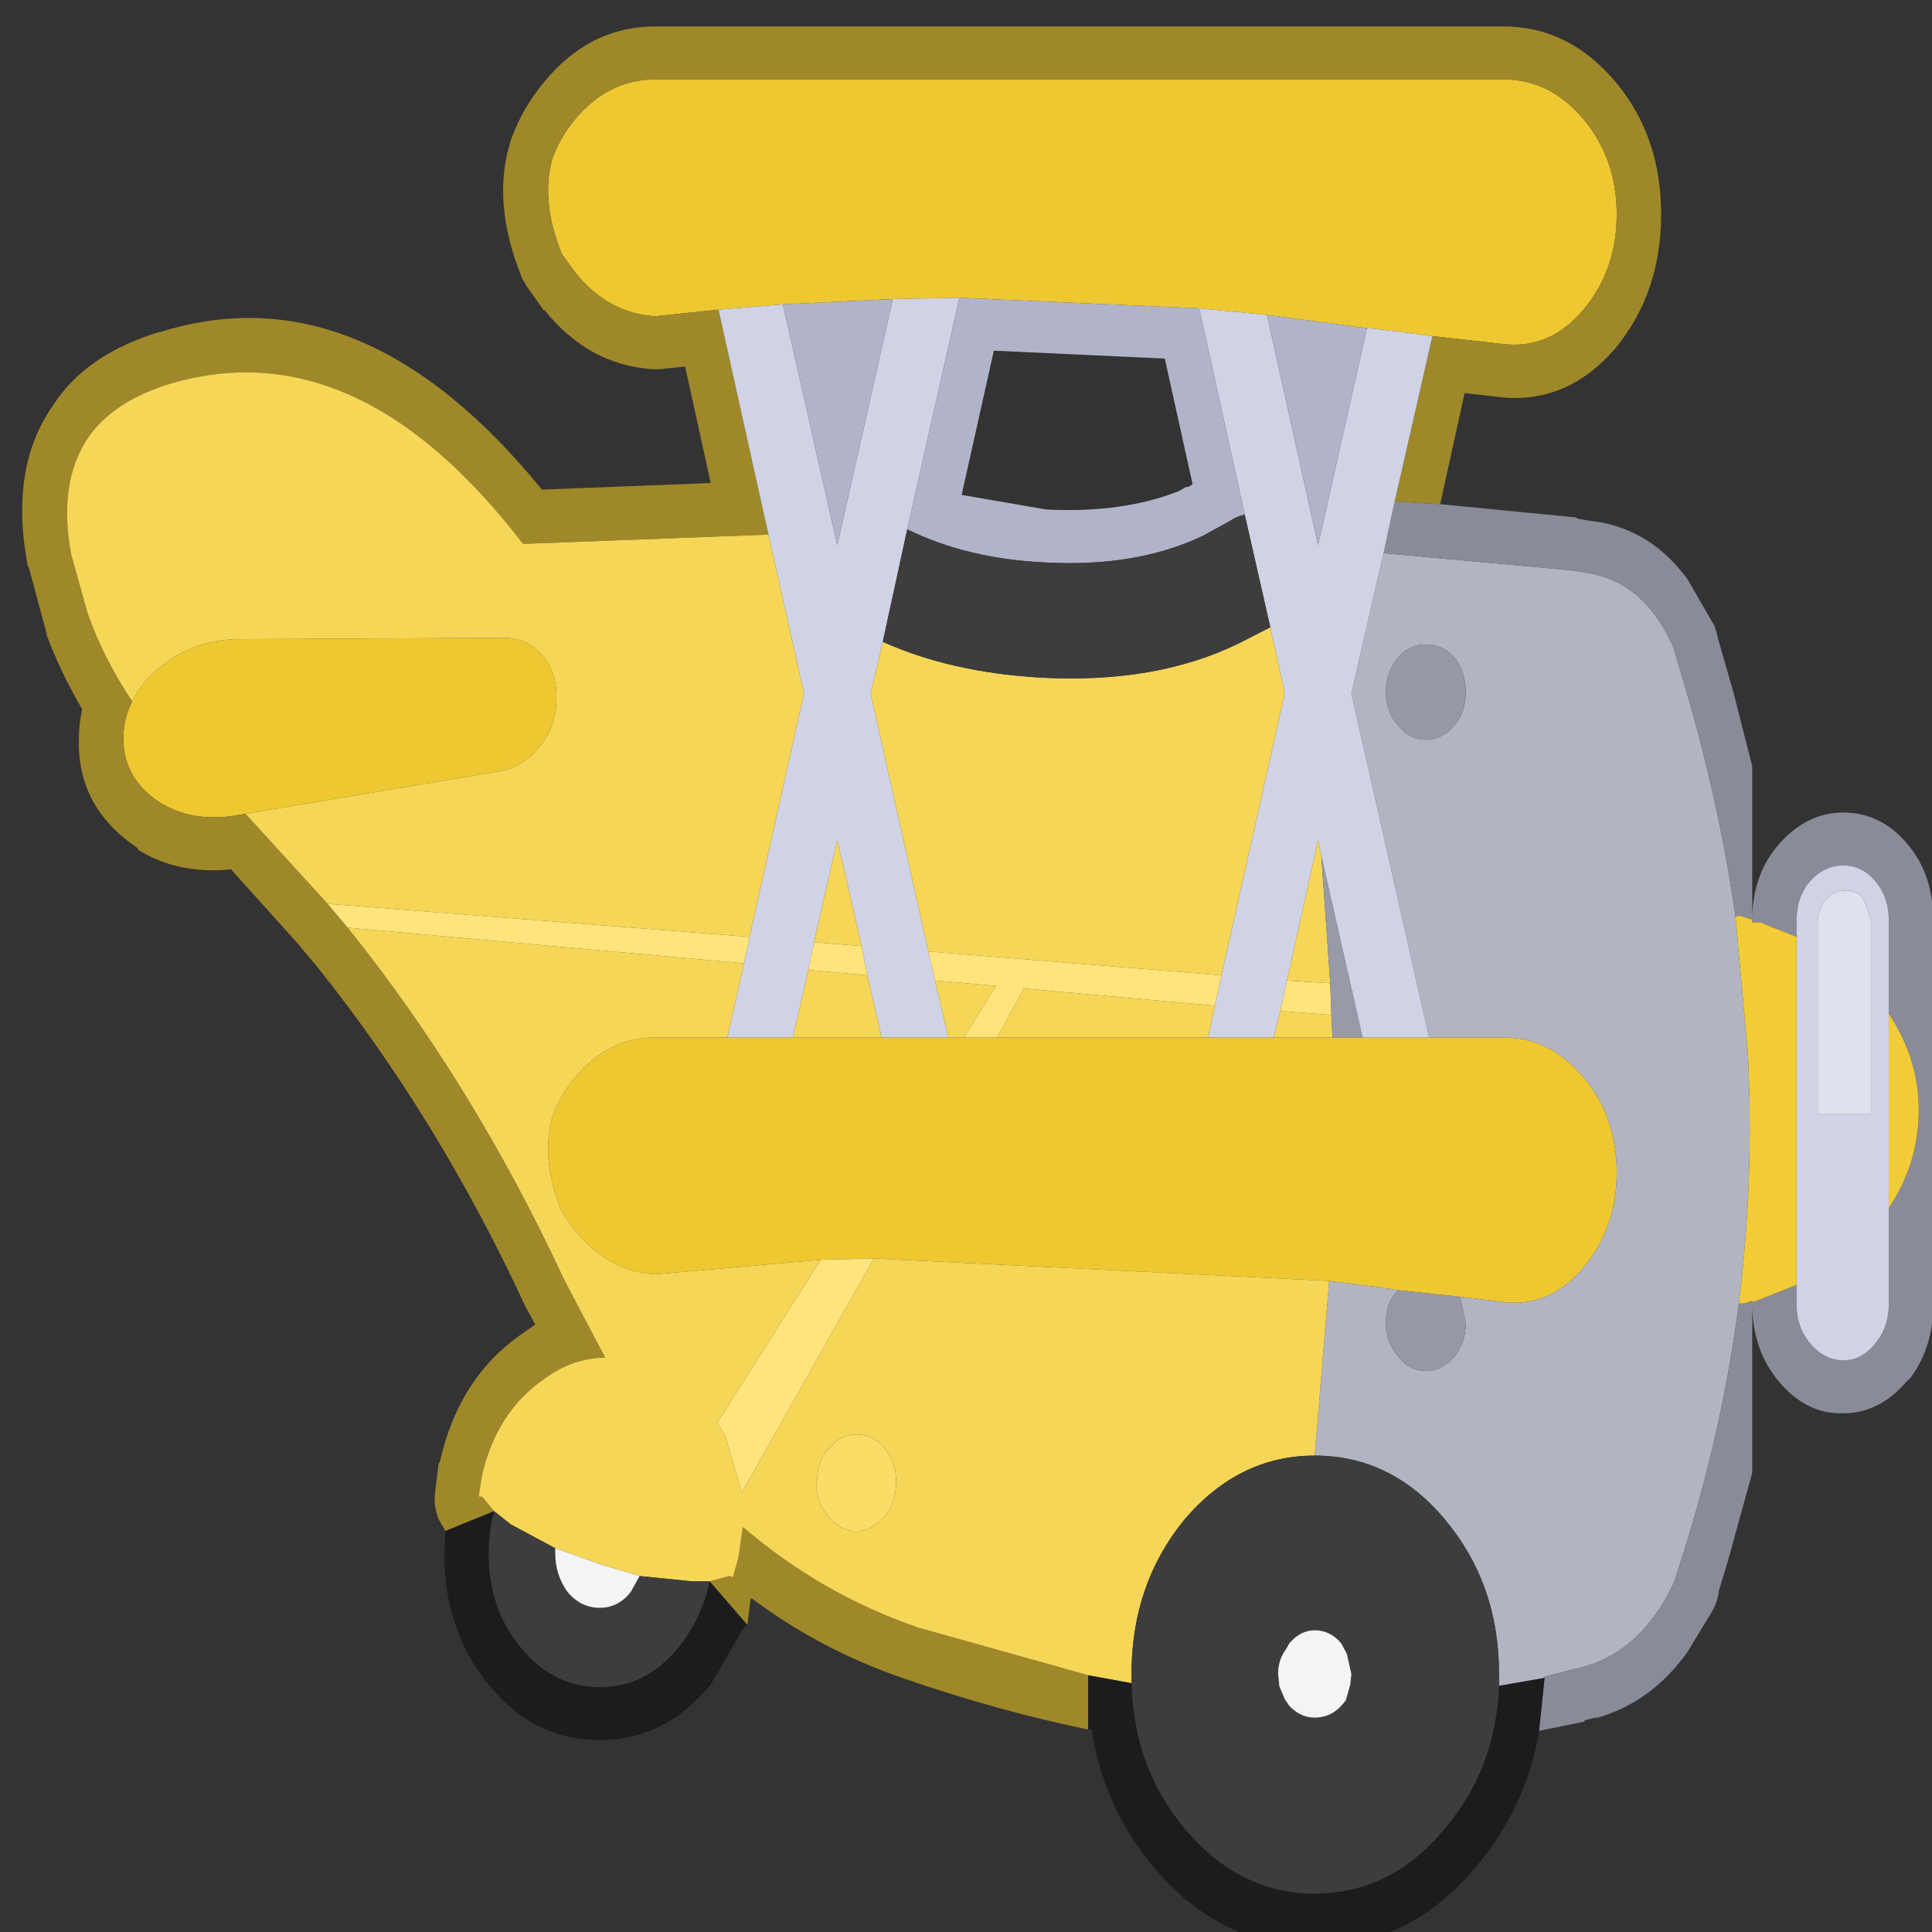 <?xml version="1.0" encoding="UTF-8"?>
<svg xmlns="http://www.w3.org/2000/svg" xmlns:xlink="http://www.w3.org/1999/xlink" width="192px" height="192px" viewBox="0 0 192 192" version="1.1">
<rect x="0" y="0" width="192" height="192" fill="#333333" stroke="none"/>
<g id="surface1">
<path style=" stroke:none;fill-rule:nonzero;fill:rgb(93.333%,78.431%,18.824%);fill-opacity:1;" d="M 71.402 30.773 L 65.109 31.43 C 62.023 31.254 59.375 29.809 57.168 27.09 L 55.844 25.25 C 54.445 21.832 54.113 18.719 54.848 15.914 C 55.363 14.422 56.137 13.062 57.168 11.836 C 59.375 9.207 62.023 7.891 65.109 7.891 L 149.414 7.891 C 152.504 7.891 155.152 9.207 157.359 11.836 C 159.566 14.465 160.668 17.621 160.668 21.305 C 160.668 24.984 159.566 28.141 157.359 30.773 C 155.152 33.402 152.504 34.543 149.414 34.191 L 142.352 33.402 L 137.277 32.746 L 135.844 32.613 L 125.91 31.297 L 119.18 30.641 L 95.344 29.59 L 88.727 29.719 L 77.801 30.246 L 71.402 30.773 M 24.395 80.875 L 23.621 81.008 C 20.605 81.535 17.992 81.098 15.785 79.691 C 13.434 78.113 12.258 76.012 12.258 73.379 C 12.258 72.066 12.551 70.84 13.141 69.699 C 13.727 68.473 14.609 67.375 15.785 66.41 C 18.066 64.48 20.754 63.52 23.844 63.52 L 50.105 63.387 C 51.648 63.387 52.938 64 53.965 65.227 C 54.922 66.367 55.363 67.812 55.289 69.566 C 55.289 71.32 54.738 72.855 53.637 74.168 C 52.531 75.574 51.172 76.406 49.551 76.668 L 24.395 80.875 M 142.023 103.102 L 149.414 103.102 C 152.504 103.102 155.152 104.418 157.359 107.047 C 159.566 109.676 160.668 112.832 160.668 116.516 C 160.668 120.195 159.566 123.352 157.359 125.984 C 155.152 128.613 152.504 129.754 149.414 129.402 L 145.109 128.875 L 138.934 128.219 L 137.277 127.957 L 132.09 127.297 L 86.848 125.062 L 81.551 125.195 L 65.109 126.641 C 62.023 126.465 59.375 125.02 57.168 122.301 L 55.844 120.461 C 54.445 117.043 54.113 113.93 54.848 111.125 C 55.363 109.633 56.137 108.273 57.168 107.047 C 59.375 104.418 62.023 103.102 65.109 103.102 L 142.023 103.102 "/>
<path style=" stroke:none;fill-rule:nonzero;fill:rgb(62.353%,53.333%,16.471%);fill-opacity:1;" d="M 142.352 33.402 L 149.414 34.191 C 152.504 34.543 155.152 33.402 157.359 30.773 C 159.566 28.141 160.668 24.984 160.668 21.305 C 160.668 17.621 159.566 14.465 157.359 11.836 C 155.152 9.207 152.504 7.891 149.414 7.891 L 65.109 7.891 C 62.023 7.891 59.375 9.207 57.168 11.836 C 56.137 13.062 55.363 14.422 54.848 15.914 C 54.113 18.719 54.445 21.832 55.844 25.25 L 57.168 27.09 C 59.375 29.809 62.023 31.254 65.109 31.43 L 71.402 30.773 L 76.367 53.129 L 51.98 54.051 C 41.02 39.758 29.324 34.453 16.891 38.137 C 13.141 39.277 10.418 41.074 8.727 43.527 C 6.738 46.508 6.188 50.367 7.07 55.102 L 8.727 61.02 C 9.828 64.086 11.301 66.98 13.141 69.699 C 12.551 70.84 12.258 72.066 12.258 73.379 C 12.258 76.012 13.434 78.113 15.785 79.691 C 17.992 81.098 20.605 81.535 23.621 81.008 L 24.395 80.875 L 32.559 89.82 L 34.547 92.188 C 42.859 102.531 50.031 114.191 56.062 127.168 L 60.145 134.926 C 58.012 134.926 55.988 135.629 54.078 137.031 C 50.914 139.223 48.855 142.422 47.898 146.629 L 47.566 148.734 L 47.898 148.734 L 49.109 150.18 L 44.258 152.152 L 43.594 150.969 C 43.227 150.094 43.117 149.129 43.262 148.078 L 43.594 145.445 L 43.703 145.316 C 44.953 139.703 47.676 135.453 51.871 132.559 L 53.195 131.637 L 52.199 129.797 C 46.391 117.262 39.473 105.996 31.457 96 L 31.344 95.867 L 29.469 93.633 L 22.961 86.398 C 19.43 86.75 16.34 86.094 13.691 84.426 L 13.691 84.297 C 9.645 81.578 7.695 77.941 7.844 73.379 C 7.844 72.418 7.953 71.453 8.172 70.488 C 6.777 68.121 5.598 65.664 4.641 63.125 L 4.641 62.992 L 2.875 56.418 L 2.766 56.285 C 1.516 49.711 2.363 44.363 5.305 40.242 C 7.438 36.91 10.934 34.5 15.785 33.008 L 15.898 33.008 C 29.285 28.801 41.938 34.016 53.855 48.656 L 70.629 48 L 68.09 36.426 L 65.551 36.691 L 64.891 36.691 C 60.625 36.426 57.02 34.453 54.078 30.773 L 54.078 30.902 L 52.312 28.406 L 51.871 27.617 C 49.883 22.707 49.48 18.281 50.656 14.336 L 50.766 13.941 C 51.504 11.836 52.605 9.906 54.078 8.152 C 57.094 4.473 60.77 2.629 65.109 2.629 L 149.414 2.629 C 153.754 2.629 157.469 4.473 160.559 8.152 C 163.574 11.746 165.082 16.133 165.082 21.305 C 165.082 26.477 163.574 30.902 160.559 34.586 C 157.324 38.355 153.461 39.977 148.973 39.453 L 145.551 39.059 L 143.125 50.105 L 138.602 49.84 L 142.352 33.402 M 108.145 171.879 C 102.188 170.652 96.156 168.984 90.051 166.883 C 85.121 165.215 80.559 162.938 76.367 160.043 L 74.711 158.859 L 74.602 158.859 L 74.27 161.492 L 70.52 157.152 L 72.504 156.625 L 72.836 156.758 L 73.387 154.785 L 73.828 151.758 C 79.051 156.23 84.863 159.562 91.262 161.754 L 108.145 166.488 L 108.145 171.879 "/>
<path style=" stroke:none;fill-rule:nonzero;fill:rgb(69.804%,70.588%,76.078%);fill-opacity:1;" d="M 144.559 72.066 C 145.297 71.188 145.664 70.094 145.664 68.777 C 145.664 67.465 145.297 66.324 144.559 65.359 C 143.75 64.48 142.793 64.043 141.691 64.043 C 140.586 64.043 139.668 64.48 138.934 65.359 C 138.121 66.324 137.719 67.465 137.719 68.777 C 137.719 70.094 138.121 71.188 138.934 72.066 C 139.668 73.031 140.586 73.512 141.691 73.512 C 142.793 73.512 143.75 73.031 144.559 72.066 M 137.496 54.969 L 156.145 56.68 L 157.801 56.941 C 161.625 57.555 164.496 60.098 166.406 64.57 L 166.406 64.703 L 167.73 69.172 C 169.863 76.535 171.445 83.859 172.477 91.133 L 173.691 104.547 C 174.133 112.875 173.836 121.207 172.809 129.535 C 171.777 137.426 170.086 145.227 167.73 152.941 L 166.406 157.152 L 166.297 157.414 C 164.238 161.711 161.367 164.426 157.691 165.566 L 156.586 165.832 L 153.496 166.621 L 153.496 166.75 L 148.973 167.539 L 148.973 166.355 C 148.973 160.395 147.172 155.266 143.566 150.969 C 140.035 146.762 135.73 144.656 130.656 144.656 L 132.09 127.297 L 137.277 127.957 L 138.934 128.219 C 138.121 129.008 137.719 130.105 137.719 131.508 C 137.719 132.734 138.121 133.832 138.934 134.793 C 139.668 135.758 140.586 136.242 141.691 136.242 C 142.793 136.242 143.75 135.758 144.559 134.793 C 145.297 133.832 145.664 132.734 145.664 131.508 L 145.109 128.875 L 149.414 129.402 C 152.504 129.754 155.152 128.613 157.359 125.984 C 159.566 123.352 160.668 120.195 160.668 116.516 C 160.668 112.832 159.566 109.676 157.359 107.047 C 155.152 104.418 152.504 103.102 149.414 103.102 L 142.023 103.102 L 134.297 68.91 L 137.496 54.969 "/>
<path style=" stroke:none;fill-rule:nonzero;fill:rgb(58.824%,59.608%,65.098%);fill-opacity:1;" d="M 144.559 72.066 C 143.75 73.031 142.793 73.512 141.691 73.512 C 140.586 73.512 139.668 73.031 138.934 72.066 C 138.121 71.188 137.719 70.094 137.719 68.777 C 137.719 67.465 138.121 66.324 138.934 65.359 C 139.668 64.48 140.586 64.043 141.691 64.043 C 142.793 64.043 143.75 64.48 144.559 65.359 C 145.297 66.324 145.664 67.465 145.664 68.777 C 145.664 70.094 145.297 71.188 144.559 72.066 M 145.109 128.875 L 145.664 131.508 C 145.664 132.734 145.297 133.832 144.559 134.793 C 143.75 135.758 142.793 136.242 141.691 136.242 C 140.586 136.242 139.668 135.758 138.934 134.793 C 138.121 133.832 137.719 132.734 137.719 131.508 C 137.719 130.105 138.121 129.008 138.934 128.219 L 145.109 128.875 "/>
<path style=" stroke:none;fill-rule:nonzero;fill:rgb(54.118%,54.51%,59.608%);fill-opacity:1;" d="M 138.602 49.84 L 143.125 50.105 L 144.449 50.234 L 156.586 51.418 L 156.809 51.551 L 158.352 51.812 L 158.465 51.812 C 162.215 52.34 165.305 54.27 167.73 57.602 L 170.379 62.203 L 170.602 62.859 L 170.711 63.387 L 172.258 68.777 L 174.133 76.141 L 174.133 91.133 C 174.207 88.242 175.09 85.832 176.781 83.902 L 176.891 83.77 C 178.73 81.754 180.824 80.746 183.18 80.746 C 185.68 80.746 187.816 81.797 189.582 83.902 C 191.273 85.918 192.117 88.418 192.117 91.398 L 192.117 99.023 C 194.105 102.531 195.098 106.301 195.098 110.336 C 195.098 114.453 194.105 118.312 192.117 121.906 L 192.117 129.664 C 192.117 132.648 191.273 135.188 189.582 137.293 L 189.691 137.031 C 187.852 139.309 185.68 140.449 183.18 140.449 C 180.754 140.535 178.621 139.484 176.781 137.293 C 175.09 135.277 174.207 132.82 174.133 129.93 L 174.133 146.367 L 171.703 155.18 L 170.82 158.07 C 170.746 158.949 170.379 159.867 169.719 160.832 L 167.73 164.121 C 165.379 167.453 162.398 169.645 158.793 170.695 L 158.574 170.695 L 157.469 170.957 L 157.469 171.09 L 152.945 172.012 L 153.496 166.75 L 153.496 166.621 L 156.586 165.832 L 157.691 165.566 C 161.367 164.426 164.238 161.711 166.297 157.414 L 166.406 157.152 L 167.73 152.941 C 170.086 145.227 171.777 137.426 172.809 129.535 L 173.359 129.535 L 174.133 129.27 L 174.133 129.402 L 174.906 129.141 L 178.547 127.691 L 178.547 129.664 C 178.547 131.156 178.988 132.426 179.871 133.48 C 180.824 134.621 181.93 135.188 183.18 135.188 C 184.43 135.188 185.496 134.621 186.379 133.48 C 187.262 132.426 187.703 131.156 187.703 129.664 L 187.703 120.066 C 189.691 117.086 190.684 113.84 190.684 110.336 C 190.684 106.914 189.691 103.715 187.703 100.734 L 187.703 91.398 C 187.703 89.906 187.262 88.637 186.379 87.582 C 185.496 86.531 184.43 86.004 183.18 86.004 C 181.93 86.004 180.824 86.531 179.871 87.582 C 178.988 88.637 178.547 89.906 178.547 91.398 L 178.547 93.105 L 174.906 91.66 L 174.133 91.66 L 174.133 91.398 L 173.359 91.133 L 172.809 91.004 L 172.477 91.133 C 171.445 83.859 169.863 76.535 167.73 69.172 L 166.406 64.703 L 166.406 64.57 C 164.496 60.098 161.625 57.555 157.801 56.941 L 156.145 56.68 L 137.496 54.969 L 138.602 49.84 "/>
<path style=" stroke:none;fill-rule:nonzero;fill:rgb(81.569%,82.745%,89.804%);fill-opacity:1;" d="M 138.602 49.84 L 137.496 54.969 L 134.297 68.91 L 142.023 103.102 L 135.402 103.102 L 131.316 85.086 L 130.988 83.508 L 127.898 97.445 L 127.234 100.473 L 126.574 103.102 L 120.062 103.102 L 120.727 99.945 L 121.387 96.922 L 127.676 68.91 L 126.242 62.336 L 123.703 51.156 L 119.18 30.641 L 125.91 31.297 L 130.988 54.18 L 135.844 32.613 L 137.277 32.746 L 142.352 33.402 L 138.602 49.84 M 71.402 30.773 L 77.801 30.246 L 83.207 54.18 L 88.727 29.719 L 95.344 29.59 L 90.16 52.602 L 87.73 63.781 L 86.52 68.91 L 92.258 94.555 L 92.918 97.445 L 94.242 103.102 L 87.621 103.102 L 86.188 96.922 L 85.637 94.027 L 83.207 83.508 L 80.891 93.633 L 80.34 96.395 L 78.793 103.102 L 72.285 103.102 L 73.938 95.738 L 74.492 93.105 L 79.898 68.91 L 76.367 53.129 L 71.402 30.773 M 178.547 93.105 L 178.547 91.398 C 178.547 89.906 178.988 88.637 179.871 87.582 C 180.824 86.531 181.93 86.004 183.18 86.004 C 184.43 86.004 185.496 86.531 186.379 87.582 C 187.262 88.637 187.703 89.906 187.703 91.398 L 187.703 129.664 C 187.703 131.156 187.262 132.426 186.379 133.48 C 185.496 134.621 184.43 135.188 183.18 135.188 C 181.93 135.188 180.824 134.621 179.871 133.48 C 178.988 132.426 178.547 131.156 178.547 129.664 L 178.547 93.105 M 180.641 91.398 L 180.641 110.73 L 185.938 110.73 L 185.938 91.398 L 185.168 89.293 C 184.652 88.68 184.027 88.418 183.289 88.504 C 182.629 88.504 182.004 88.812 181.414 89.426 C 180.973 89.949 180.715 90.609 180.641 91.398 "/>
<path style=" stroke:none;fill-rule:nonzero;fill:rgb(69.412%,70.588%,78.824%);fill-opacity:1;" d="M 77.801 30.246 L 88.727 29.719 L 83.207 54.18 L 77.801 30.246 M 95.344 29.59 L 119.18 30.641 L 123.703 51.156 C 123.188 51.242 122.676 51.465 122.16 51.812 L 119.512 53.262 C 115.098 55.363 109.836 56.242 103.73 55.891 C 98.582 55.629 94.059 54.531 90.16 52.602 L 95.344 29.59 M 125.91 31.297 L 135.844 32.613 L 130.988 54.18 L 125.91 31.297 M 98.766 34.848 L 95.566 49.184 L 103.953 50.629 C 109.027 50.895 113.441 50.281 117.195 48.789 L 117.855 48.395 L 118.078 48.395 L 118.52 48.133 L 115.758 35.637 L 98.766 34.848 "/>
<path style=" stroke:none;fill-rule:nonzero;fill:rgb(96.078%,83.922%,34.118%);fill-opacity:1;" d="M 49.109 150.18 L 47.898 148.734 L 47.566 148.734 L 47.898 146.629 C 48.855 142.422 50.914 139.223 54.078 137.031 C 55.988 135.629 58.012 134.926 60.145 134.926 L 56.062 127.168 C 50.031 114.191 42.859 102.531 34.547 92.188 L 73.938 95.738 L 72.285 103.102 L 65.109 103.102 C 62.023 103.102 59.375 104.418 57.168 107.047 C 56.137 108.273 55.363 109.633 54.848 111.125 C 54.113 113.93 54.445 117.043 55.844 120.461 L 57.168 122.301 C 59.375 125.02 62.023 126.465 65.109 126.641 L 81.551 125.195 L 71.289 141.371 L 72.062 142.684 L 73.719 148.34 L 86.848 125.062 L 132.09 127.297 L 130.656 144.656 C 125.652 144.656 121.352 146.762 117.746 150.969 C 114.215 155.266 112.449 160.395 112.449 166.355 L 112.449 167.277 L 108.145 166.488 L 91.262 161.754 C 84.863 159.562 79.051 156.23 73.828 151.758 L 73.387 154.785 L 72.836 156.758 L 72.504 156.625 L 70.52 157.152 L 68.754 157.152 L 63.566 156.625 L 59.594 155.441 L 55.18 153.863 L 50.766 151.496 L 49.109 150.18 M 32.559 89.82 L 24.395 80.875 L 49.551 76.668 C 51.172 76.406 52.531 75.574 53.637 74.168 C 54.738 72.855 55.289 71.32 55.289 69.566 C 55.363 67.812 54.922 66.367 53.965 65.227 C 52.938 64 51.648 63.387 50.105 63.387 L 23.844 63.52 C 20.754 63.52 18.066 64.48 15.785 66.41 C 14.609 67.375 13.727 68.473 13.141 69.699 C 11.301 66.98 9.828 64.086 8.727 61.02 L 7.07 55.102 C 6.188 50.367 6.738 46.508 8.727 43.527 C 10.418 41.074 13.141 39.277 16.891 38.137 C 29.324 34.453 41.02 39.758 51.98 54.051 L 76.367 53.129 L 79.898 68.91 L 74.492 93.105 L 32.559 89.82 M 92.258 94.555 L 86.52 68.91 L 87.73 63.781 C 92.219 65.797 97.406 66.98 103.289 67.332 C 111.016 67.77 117.637 66.629 123.152 63.914 L 126.242 62.336 L 127.676 68.91 L 121.387 96.922 L 92.258 94.555 M 127.234 100.473 L 132.312 100.867 L 132.422 103.102 L 126.574 103.102 L 127.234 100.473 M 132.199 97.711 L 127.898 97.445 L 130.988 83.508 L 131.316 85.086 L 132.199 97.711 M 120.062 103.102 L 99.098 103.102 L 101.746 98.234 L 120.727 99.945 L 120.062 103.102 M 95.785 103.102 L 94.242 103.102 L 92.918 97.445 L 98.988 97.973 L 95.785 103.102 M 87.621 103.102 L 78.793 103.102 L 80.34 96.395 L 86.188 96.922 L 87.621 103.102 M 80.891 93.633 L 83.207 83.508 L 85.637 94.027 L 80.891 93.633 M 85.082 142.555 C 84.055 142.555 83.133 143.035 82.324 144 C 81.59 144.789 81.223 145.797 81.223 147.023 L 81.109 147.289 C 81.109 148.516 81.441 149.566 82.105 150.445 L 82.324 150.707 C 83.133 151.672 84.055 152.152 85.082 152.152 C 86.113 152.152 86.996 151.715 87.73 150.84 L 87.953 150.707 C 88.688 149.742 89.055 148.602 89.055 147.289 C 89.055 145.973 88.688 144.875 87.953 144 C 87.219 143.035 86.262 142.555 85.082 142.555 "/>
<path style=" stroke:none;fill-rule:nonzero;fill:rgb(23.922%,23.922%,23.922%);fill-opacity:1;" d="M 126.242 62.336 L 123.152 63.914 C 117.637 66.629 111.016 67.77 103.289 67.332 C 97.406 66.98 92.219 65.797 87.73 63.781 L 90.16 52.602 C 94.059 54.531 98.582 55.629 103.73 55.891 C 109.836 56.242 115.098 55.363 119.512 53.262 L 122.16 51.812 C 122.676 51.465 123.188 51.242 123.703 51.156 L 126.242 62.336 M 130.656 144.656 C 135.73 144.656 140.035 146.762 143.566 150.969 C 147.172 155.266 148.973 160.395 148.973 166.355 L 148.973 167.539 C 148.754 173.062 146.949 177.797 143.566 181.742 C 140.035 186.039 135.73 188.188 130.656 188.188 C 125.652 188.188 121.352 186.039 117.746 181.742 C 114.363 177.711 112.598 172.887 112.449 167.277 L 112.449 166.355 C 112.449 160.395 114.215 155.266 117.746 150.969 C 121.352 146.762 125.652 144.656 130.656 144.656 M 63.566 156.625 L 68.754 157.152 L 70.52 157.152 C 70.004 159.605 68.973 161.797 67.43 163.727 C 65.297 166.355 62.684 167.672 59.594 167.672 C 56.504 167.672 53.895 166.355 51.758 163.727 C 49.625 161.184 48.559 158.07 48.559 154.391 C 48.559 152.898 48.742 151.496 49.109 150.18 L 50.766 151.496 L 55.18 153.863 L 55.18 154.391 C 55.18 155.793 55.586 157.062 56.395 158.203 C 57.277 159.254 58.344 159.781 59.594 159.781 C 60.844 159.781 61.875 159.254 62.684 158.203 L 63.566 156.625 M 130.656 162.016 C 129.699 162.016 128.855 162.453 128.117 163.332 L 127.898 163.727 L 127.566 164.254 C 127.199 164.867 127.016 165.566 127.016 166.355 L 127.125 167.41 L 127.125 167.539 L 127.676 168.855 L 128.117 169.512 C 128.855 170.301 129.699 170.695 130.656 170.695 C 131.688 170.695 132.57 170.301 133.305 169.512 L 133.746 168.984 L 134.188 167.41 L 134.297 166.355 L 133.855 164.383 L 133.305 163.332 C 132.57 162.453 131.688 162.016 130.656 162.016 "/>
<path style=" stroke:none;fill-rule:nonzero;fill:rgb(100%,89.412%,48.235%);fill-opacity:1;" d="M 34.547 92.188 L 32.559 89.82 L 74.492 93.105 L 73.938 95.738 L 34.547 92.188 M 92.258 94.555 L 121.387 96.922 L 120.727 99.945 L 101.746 98.234 L 99.098 103.102 L 95.785 103.102 L 98.988 97.973 L 92.918 97.445 L 92.258 94.555 M 127.234 100.473 L 127.898 97.445 L 132.199 97.711 L 132.312 100.867 L 127.234 100.473 M 81.551 125.195 L 86.848 125.062 L 73.719 148.34 L 72.062 142.684 L 71.289 141.371 L 81.551 125.195 M 80.891 93.633 L 85.637 94.027 L 86.188 96.922 L 80.34 96.395 L 80.891 93.633 "/>
<path style=" stroke:none;fill-rule:nonzero;fill:rgb(59.608%,60.392%,65.49%);fill-opacity:1;" d="M 132.312 100.867 L 132.199 97.711 L 131.316 85.086 L 135.402 103.102 L 132.422 103.102 L 132.312 100.867 "/>
<path style=" stroke:none;fill-rule:nonzero;fill:rgb(98.039%,86.275%,40.392%);fill-opacity:1;" d="M 85.082 142.555 C 86.262 142.555 87.219 143.035 87.953 144 C 88.688 144.875 89.055 145.973 89.055 147.289 C 89.055 148.602 88.688 149.742 87.953 150.707 L 87.73 150.84 C 86.996 151.715 86.113 152.152 85.082 152.152 C 84.055 152.152 83.133 151.672 82.324 150.707 L 82.105 150.445 C 81.441 149.566 81.109 148.516 81.109 147.289 L 81.223 147.023 C 81.223 145.797 81.59 144.789 82.324 144 C 83.133 143.035 84.055 142.555 85.082 142.555 "/>
<path style=" stroke:none;fill-rule:nonzero;fill:rgb(10.98%,10.98%,10.98%);fill-opacity:1;" d="M 44.258 152.152 L 49.109 150.18 C 48.742 151.496 48.559 152.898 48.559 154.391 C 48.559 158.07 49.625 161.184 51.758 163.727 C 53.895 166.355 56.504 167.672 59.594 167.672 C 62.684 167.672 65.297 166.355 67.43 163.727 C 68.973 161.797 70.004 159.605 70.52 157.152 L 74.27 161.492 L 73.938 161.754 L 73.828 161.887 L 70.629 167.41 C 67.613 171.09 63.934 172.93 59.594 172.93 C 55.254 172.93 51.613 171.133 48.668 167.539 L 48.559 167.41 C 45.617 163.812 44.145 159.473 44.145 154.391 L 44.258 152.152 M 152.945 172.012 L 152.945 172.141 C 152.062 177.141 150.004 181.566 146.766 185.426 L 146.656 185.555 C 142.242 190.816 136.91 193.445 130.656 193.445 C 124.402 193.445 119.07 190.816 114.656 185.555 C 111.492 181.785 109.469 177.445 108.586 172.535 L 108.477 171.879 L 108.145 171.879 L 108.145 166.488 L 112.449 167.277 C 112.598 172.887 114.363 177.711 117.746 181.742 C 121.352 186.039 125.652 188.188 130.656 188.188 C 135.73 188.188 140.035 186.039 143.566 181.742 C 146.949 177.797 148.754 173.062 148.973 167.539 L 153.496 166.75 L 152.945 172.012 "/>
<path style=" stroke:none;fill-rule:nonzero;fill:rgb(95.686%,95.686%,95.686%);fill-opacity:1;" d="M 55.18 153.863 L 59.594 155.441 L 63.566 156.625 L 62.684 158.203 C 61.875 159.254 60.844 159.781 59.594 159.781 C 58.344 159.781 57.277 159.254 56.395 158.203 C 55.586 157.062 55.18 155.793 55.18 154.391 L 55.18 153.863 M 130.656 162.016 C 131.688 162.016 132.57 162.453 133.305 163.332 L 133.855 164.383 L 134.297 166.355 L 134.188 167.41 L 133.746 168.984 L 133.305 169.512 C 132.57 170.301 131.688 170.695 130.656 170.695 C 129.699 170.695 128.855 170.301 128.117 169.512 L 127.676 168.855 L 127.125 167.539 L 127.125 167.41 L 127.016 166.355 C 127.016 165.566 127.199 164.867 127.566 164.254 L 127.898 163.727 L 128.117 163.332 C 128.855 162.453 129.699 162.016 130.656 162.016 "/>
<path style=" stroke:none;fill-rule:nonzero;fill:rgb(94.51%,80%,21.176%);fill-opacity:1;" d="M 172.477 91.133 L 172.809 91.004 L 173.359 91.133 L 174.133 91.398 L 174.133 91.66 L 174.906 91.66 L 178.547 93.105 L 178.547 127.691 L 174.906 129.141 L 174.133 129.402 L 174.133 129.27 L 173.359 129.535 L 172.809 129.535 C 173.836 121.207 174.133 112.875 173.691 104.547 L 172.477 91.133 M 187.703 100.734 C 189.691 103.715 190.684 106.914 190.684 110.336 C 190.684 113.84 189.691 117.086 187.703 120.066 L 187.703 100.734 "/>
<path style=" stroke:none;fill-rule:nonzero;fill:rgb(87.451%,88.235%,93.333%);fill-opacity:1;" d="M 180.641 91.398 C 180.715 90.609 180.973 89.949 181.414 89.426 C 182.004 88.812 182.629 88.504 183.289 88.504 C 184.027 88.418 184.652 88.68 185.168 89.293 L 185.938 91.398 L 185.938 110.73 L 180.641 110.73 L 180.641 91.398 "/>
</g>
</svg>
